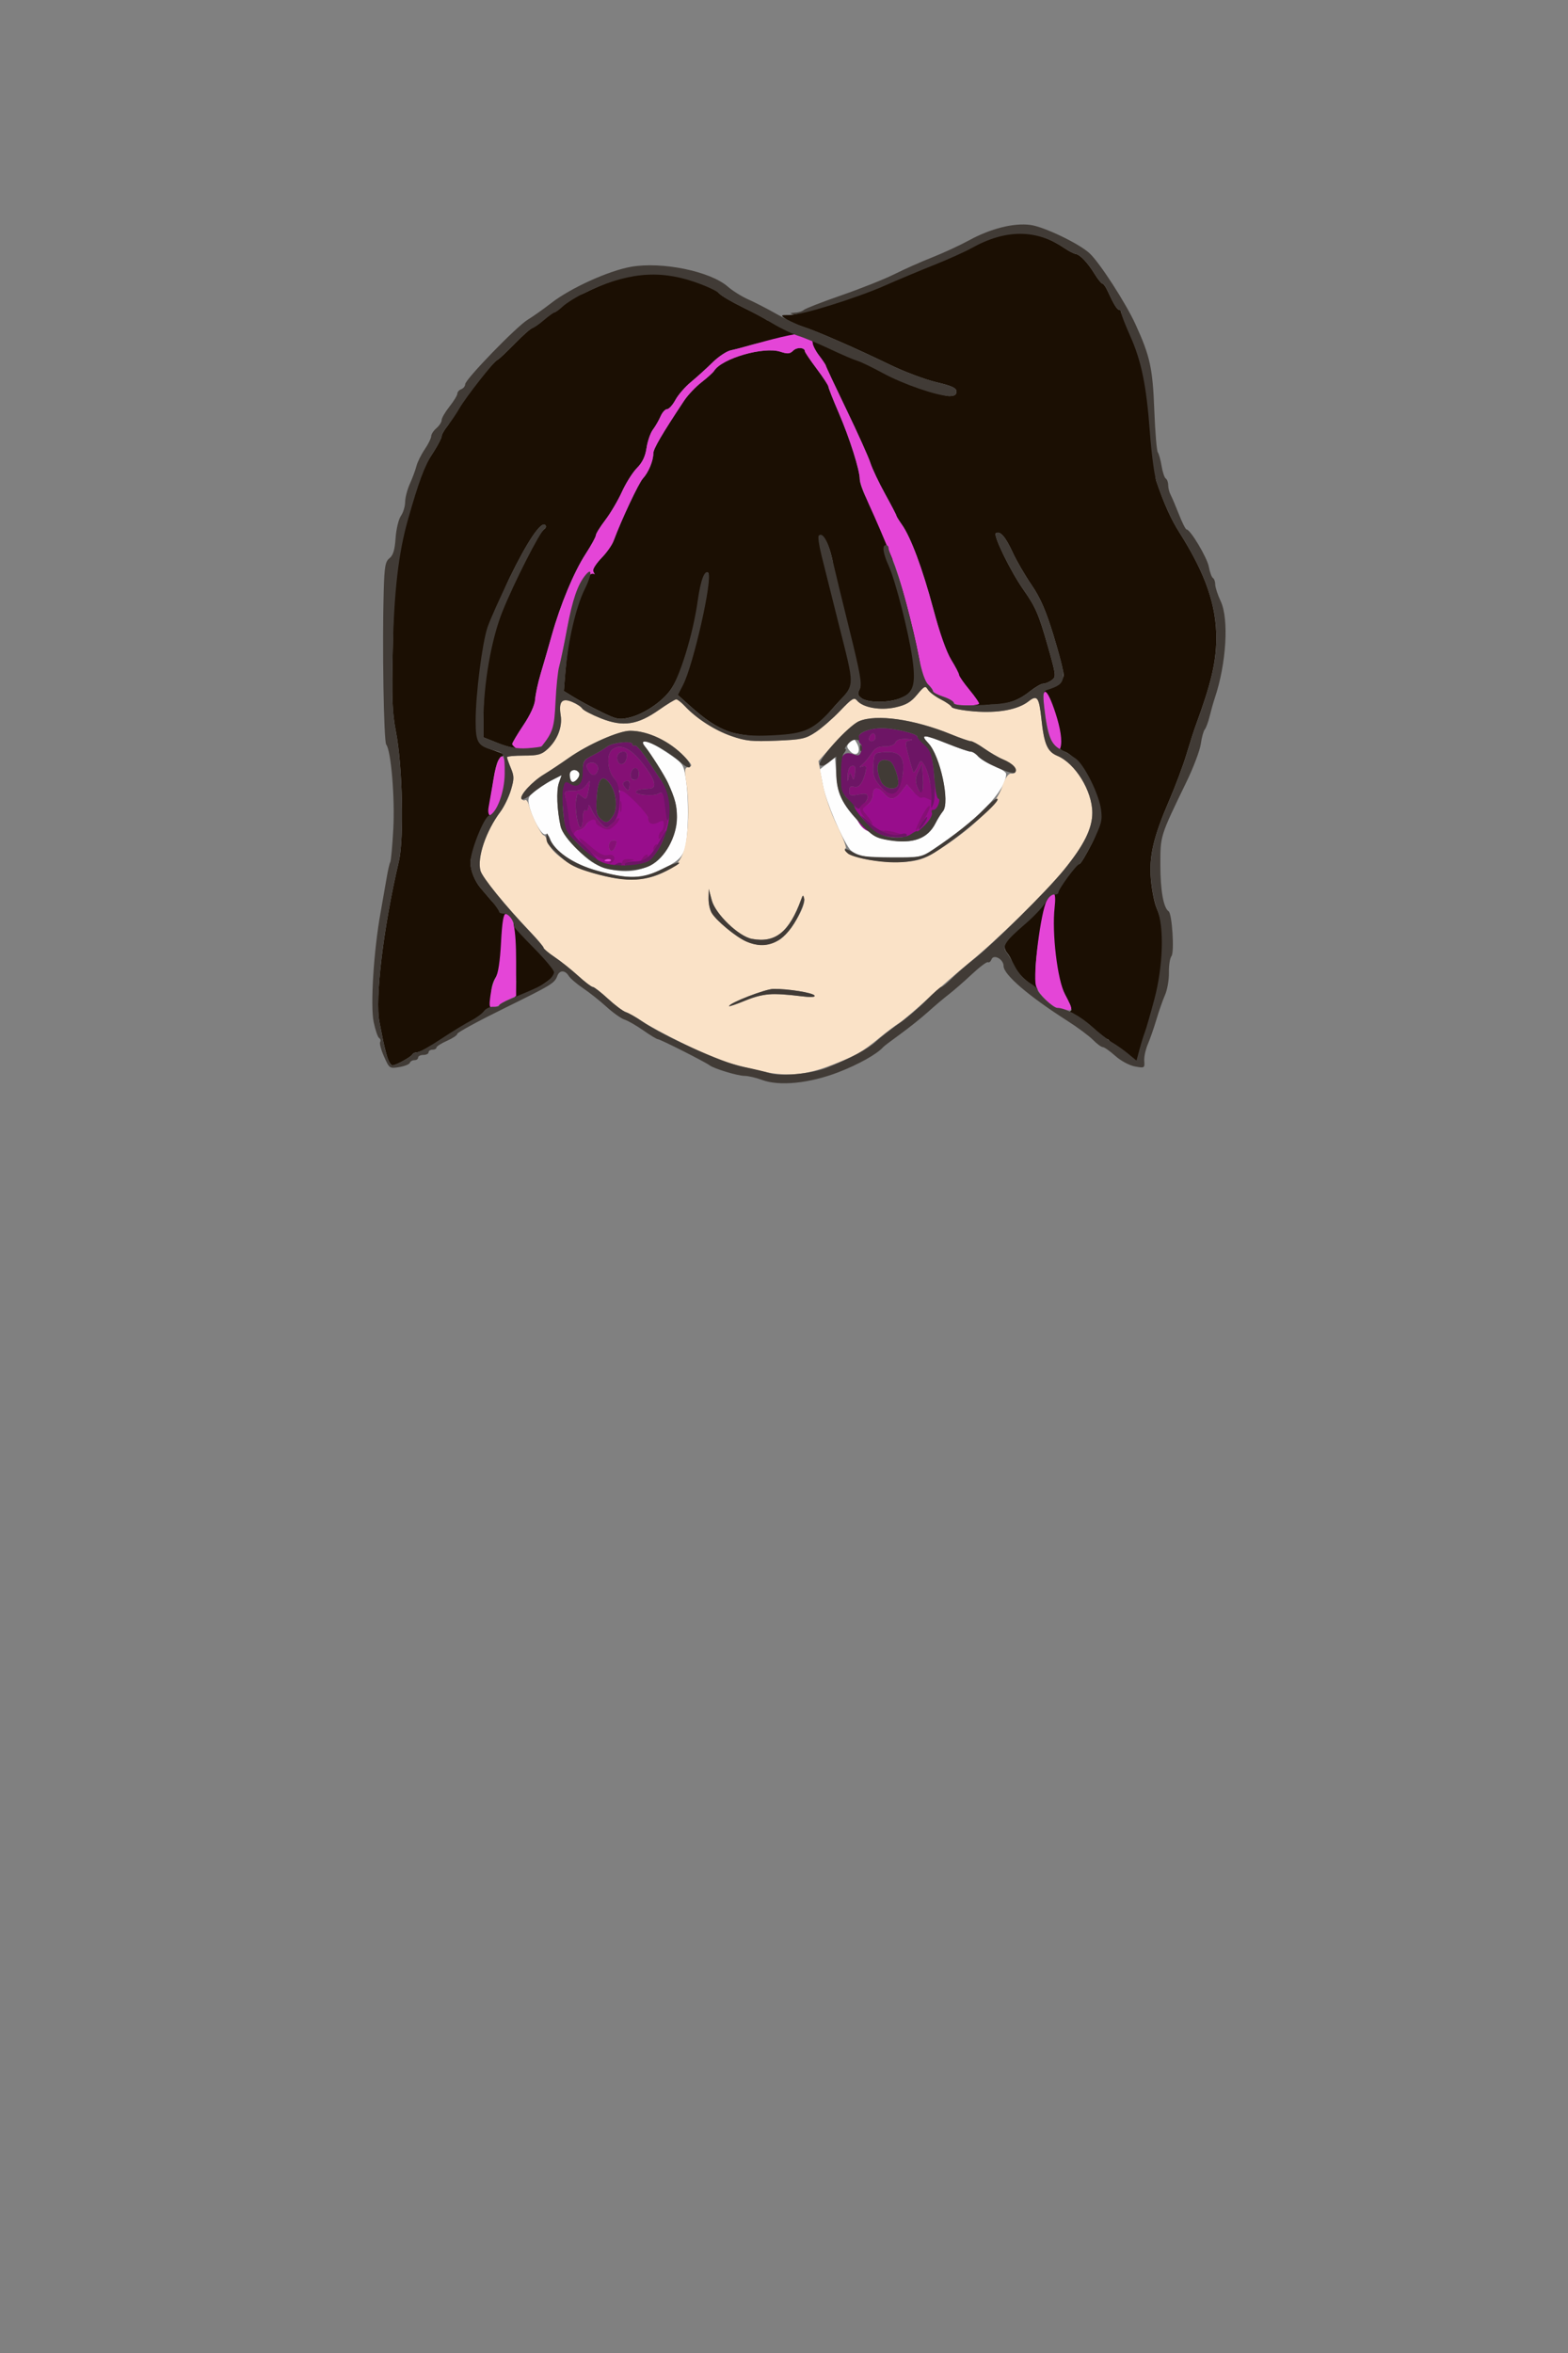 <?xml version="1.0" encoding="UTF-8" standalone="no"?>
<!-- Created with Inkscape (http://www.inkscape.org/) -->

<svg
   version="1.1"
   id="svg2"
   width="192"
   height="288"
   viewBox="0 0 192 288"
   sodipodi:docname="head19.svg"
   inkscape:version="1.2.2 (732a01da63, 2022-12-09)"
   xmlns:inkscape="http://www.inkscape.org/namespaces/inkscape"
   xmlns:sodipodi="http://sodipodi.sourceforge.net/DTD/sodipodi-0.dtd"
   xmlns="http://www.w3.org/2000/svg"
   xmlns:svg="http://www.w3.org/2000/svg">
  <rect x="0" y="0" width="192" height="288" fill="#808080" stroke="none"/>
  <defs
     id="defs6" />
  <sodipodi:namedview
     id="namedview4"
     pagecolor="#ffffff"
     bordercolor="#000000"
     borderopacity="0.25"
     inkscape:showpageshadow="2"
     inkscape:pageopacity="0.0"
     inkscape:pagecheckerboard="0"
     inkscape:deskcolor="#d1d1d1"
     showgrid="false"
     inkscape:zoom="2.8263889"
     inkscape:cx="52.540541"
     inkscape:cy="82.260442"
     inkscape:window-width="1920"
     inkscape:window-height="1001"
     inkscape:window-x="-9"
     inkscape:window-y="-9"
     inkscape:window-maximized="1"
     inkscape:current-layer="g8" />
  <g
     inkscape:groupmode="layer"
     inkscape:label="Image"
     id="g8">
    <g
       id="g170"
       transform="translate(0,-28)">
      <path
         id="path186"
         style="display:inline;fill:#fefefe;stroke-width:0.32"
         d="m 113.348,118.133 c -0.356,-0.012 -0.207,0.265 0.324,0.828 1.457,1.543 2.685,7.252 1.793,8.332 -0.249,0.301 -0.656,0.954 -0.906,1.453 -0.957,1.909 -2.662,2.553 -5.547,2.096 -1.806,-0.286 -2.112,-0.458 -3.643,-2.055 -2.217,-2.313 -2.764,-3.413 -2.963,-5.959 l -0.166,-2.133 -0.928,0.742 -0.928,0.742 0.395,2.029 c 0.378,1.943 2.303,6.476 3.297,7.764 0.261,0.338 1.101,0.72 1.877,0.854 0.773,0.133 2.631,0.216 4.127,0.184 2.432,-0.053 2.873,-0.162 4.16,-1.016 5.47,-3.628 8.959,-7.238 8.959,-9.27 0,-0.219 -0.63,-0.639 -1.4,-0.934 -0.77,-0.294 -1.656,-0.816 -1.969,-1.162 C 119.517,120.283 119.079,120 118.855,120 c -0.223,0 -1.486,-0.433 -2.805,-0.961 -1.485,-0.595 -2.347,-0.894 -2.703,-0.906 z m -8.791,0.381 c -0.118,-0.025 -0.253,0.085 -0.48,0.312 -0.413,0.413 -0.43,0.589 -0.09,0.998 0.8,0.964 1.562,0.316 0.957,-0.814 -0.166,-0.31 -0.268,-0.471 -0.387,-0.496 z m -25.76,0.186 c -0.2,0.044 -0.141,0.29 0.244,0.754 0.177,0.213 0.791,1.106 1.365,1.986 2.717,4.164 3.173,7.017 1.586,9.91 -1.574,2.868 -4.362,3.908 -7.797,2.91 -1.371,-0.399 -2.123,-0.898 -3.531,-2.344 -0.984,-1.01 -1.893,-2.269 -2.02,-2.797 -0.442,-1.844 -0.541,-4.335 -0.211,-5.283 l 0.332,-0.955 -1.021,0.518 c -0.563,0.285 -1.506,0.879 -2.096,1.32 -0.921,0.69 -1.045,0.938 -0.879,1.77 0.302,1.511 1.549,3.789 1.982,3.623 0.214,-0.082 0.485,0.167 0.602,0.551 0.436,1.44 2.863,3.11 5.672,3.902 3.831,1.081 5.599,1.029 8.17,-0.244 1.662,-0.823 2.198,-1.274 2.57,-2.16 0.538,-1.281 0.648,-6.187 0.199,-8.953 -0.276,-1.701 -0.347,-1.796 -2.33,-3.121 -1.163,-0.777 -2.068,-1.245 -2.555,-1.363 -0.122,-0.03 -0.217,-0.038 -0.283,-0.023 z m -8.412,3.549 c -0.063,-0.007 -0.125,-0.003 -0.186,0.01 -0.241,0.05 -0.439,0.249 -0.439,0.568 0,0.323 0.099,0.687 0.221,0.809 0.327,0.327 1.171,-0.635 0.918,-1.045 -0.131,-0.212 -0.324,-0.322 -0.514,-0.342 z" />
      <path
         style="display:inline;fill:#fae2c7;stroke-width:0.32"
         d="m 92.8,159.016 c -1.496,-0.352 -3.44,-0.876 -4.32,-1.164 -1.975,-0.645 -8.187,-3.709 -9.92,-4.892 -0.704,-0.48 -1.568,-0.966 -1.92,-1.079 -0.352,-0.113 -1.341,-0.853 -2.198,-1.644 C 73.585,149.447 72.751,148.8 72.589,148.8 c -0.163,0 -0.974,-0.617 -1.802,-1.371 C 69.958,146.675 68.668,145.647 67.92,145.145 c -0.748,-0.502 -1.36,-1.015 -1.36,-1.14 0,-0.125 -0.756,-1.025 -1.68,-1.999 -3.159,-3.332 -5.827,-6.609 -6.045,-7.425 -0.43,-1.609 0.661,-4.85 2.431,-7.217 0.459,-0.614 1.042,-1.815 1.296,-2.67 0.404,-1.36 0.403,-1.695 -0.01,-2.683 C 62.292,121.39 62.08,120.791 62.08,120.681 c 0,-0.111 0.924,-0.201 2.054,-0.201 1.747,0 2.184,-0.12 2.921,-0.8 1.201,-1.108 1.826,-2.715 1.602,-4.121 -0.269,-1.686 0.142,-2.17 1.4,-1.648 0.548,0.227 1.102,0.589 1.23,0.804 0.128,0.215 1.168,0.761 2.312,1.214 2.694,1.066 4.461,0.805 7.104,-1.049 1.003,-0.704 1.95,-1.28 2.104,-1.28 0.154,0 0.629,0.373 1.056,0.829 1.425,1.523 3.658,2.957 5.709,3.667 1.744,0.604 2.519,0.683 5.487,0.56 3.134,-0.129 3.584,-0.227 4.826,-1.049 0.753,-0.499 2.109,-1.682 3.012,-2.63 1.426,-1.496 1.696,-1.659 2.049,-1.233 0.722,0.871 2.854,1.245 4.715,0.829 1.292,-0.289 1.886,-0.638 2.642,-1.553 0.876,-1.06 1.01,-1.123 1.313,-0.618 0.185,0.309 0.892,0.845 1.571,1.191 0.678,0.346 1.283,0.771 1.343,0.945 0.06,0.174 1.278,0.413 2.706,0.531 2.958,0.245 5.408,-0.203 6.711,-1.229 1.054,-0.829 1.288,-0.511 1.57,2.138 0.331,3.108 0.725,4.021 1.96,4.537 2.186,0.914 4.255,4.271 4.273,6.934 0.013,1.943 -1.01,4.005 -3.499,7.056 -2.247,2.755 -8.198,8.579 -11.569,11.322 -1.341,1.091 -3.639,3.086 -5.106,4.434 -1.468,1.348 -3.035,2.678 -3.482,2.956 -0.448,0.278 -1.534,1.095 -2.414,1.815 -2.167,1.773 -2.789,2.129 -5.76,3.297 -3.38,1.329 -5.661,1.5 -9.12,0.686 z m 1.92,-9.355 c 0.792,0.016 2.289,0.136 3.326,0.267 1.226,0.155 1.817,0.127 1.689,-0.079 -0.212,-0.343 -3.196,-0.825 -5.022,-0.811 -0.991,0.008 -5.433,1.728 -5.433,2.104 0,0.079 0.9,-0.229 2,-0.684 1.217,-0.503 2.564,-0.815 3.44,-0.798 z m 0.634,-6.573 c 1.232,-0.661 3.352,-4.112 3.121,-5.081 -0.122,-0.512 -0.158,-0.505 -0.368,0.073 -1.458,4.006 -3.164,5.373 -6.035,4.834 -1.626,-0.305 -4.465,-3.035 -4.918,-4.731 l -0.37,-1.384 -0.02,1.12 c -0.026,1.448 0.432,2.216 2.197,3.69 2.553,2.131 4.386,2.555 6.394,1.478 z m -14.161,-8.286 c 1.462,-0.716 1.903,-1.128 2.393,-2.237 0.687,-1.553 0.908,-5.833 0.453,-8.775 -0.25,-1.616 -0.218,-1.821 0.298,-1.92 0.491,-0.095 0.412,-0.283 -0.52,-1.256 -1.827,-1.907 -4.455,-3.161 -6.643,-3.17 -1.39,-0.006 -5.16,1.657 -7.524,3.32 -1.029,0.723 -2.397,1.632 -3.04,2.02 -1.443,0.869 -3.015,2.578 -2.757,2.996 0.105,0.17 0.31,0.236 0.455,0.147 0.145,-0.09 0.361,0.232 0.48,0.715 0.284,1.154 1.503,3.598 1.794,3.598 0.126,0 0.326,0.324 0.445,0.72 0.439,1.459 2.854,3.128 5.678,3.925 3.734,1.054 6.216,1.029 8.487,-0.083 z M 114.4,132.368 c 4.566,-2.848 7.488,-5.686 8.325,-8.085 0.381,-1.092 0.741,-1.624 1.083,-1.6 0.988,0.07 0.5,-0.93 -0.768,-1.574 -0.704,-0.358 -1.853,-1.042 -2.554,-1.52 -0.701,-0.478 -1.432,-0.87 -1.625,-0.87 -0.193,0 -1.275,-0.379 -2.406,-0.841 -4.506,-1.844 -9.134,-2.503 -11.265,-1.604 -0.566,0.239 -1.916,1.435 -2.999,2.658 l -1.969,2.224 0.479,2.598 c 0.302,1.64 0.974,3.61 1.822,5.342 0.739,1.509 1.199,2.743 1.022,2.743 -0.177,0 -0.087,0.235 0.2,0.521 0.697,0.697 4.399,1.3 6.976,1.137 1.629,-0.103 2.427,-0.348 3.68,-1.13 z"
         id="path184"
         inkscape:label="skin" />
      <path
         style="display:inline;fill:#980d8c;stroke-width:0.32"
         d="m 73.963,133.974 c -0.517,-0.127 -1.396,-0.844 -2.553,-1.859 -1.181,-1.544 0.085,-1.554 -1.36,-1.145 -0.532,-0.329 0.264,-1.369 0.827,-1.369 0.263,0 0.657,-0.288 0.877,-0.64 0.22,-0.352 0.759,-0.921 0.893,-0.921 0.134,0 0.337,0.521 0.633,0.921 0.709,0.959 2.416,0.072 2.39,-2.559 -0.009,-0.949 0.271,-1.886 0.388,-1.913 1.061,-0.246 3.302,3.167 3.302,3.632 1.129,0.634 3.925,-1.74 2.952,0.048 0,0.273 -0.191,1.59 -0.347,1.896 -0.156,0.306 -0.327,1.34 -0.647,1.993 -0.32,0.653 -0.084,0.278 -0.945,1.043 -0.084,0.075 -0.387,0.281 -0.644,0.494 -0.258,0.214 -1.397,0.651 -2.036,0.665 -0.639,0.014 -1.346,-0.273 -1.61,-0.179 -0.264,0.093 -0.755,0.362 -0.821,-0.021 -0.891,-0.085 -0.564,-0.283 -1.299,-0.085 z m 1.362,-2.32 C 75.6,130.939 75.579,130.88 75.04,130.88 c -0.267,0 -0.48,0.284 -0.48,0.64 0,0.763 0.491,0.849 0.766,0.134 z m 32.935,-2.016 c -2.736,0.937 -3.184,-1.297 -3.764,-2.156 -0.836,-1.237 1.072,-0.52 1.727,-0.979 0.361,-0.253 0.656,-0.812 0.656,-1.242 0,-0.947 0.621,-1.012 1.366,-0.142 0.746,0.871 1.337,0.804 2.127,-0.24 l 0.666,-0.88 0.801,0.899 c 0.441,0.494 2.596,-1.284 2.745,-1.354 0.515,-0.243 0.593,2.144 0.814,2.281 0.305,0.189 -1.08,1.546 -1.802,2.853 -1.157,2.094 -2.477,1.984 -5.18,1.46 z"
         id="path180"
         inkscape:label="eye3"
         sodipodi:nodetypes="cccssssssccsssscsccssssscssssscsscscc" />
      <path
         style="display:inline;fill:#851075;stroke-width:0.32"
         d="m 76.165,133.68 c -0.004,-0.408 0.235,-0.55 0.875,-0.523 0.674,0.029 0.731,0.074 0.24,0.197 -0.352,0.088 -0.746,0.323 -0.875,0.523 -0.149,0.23 -0.237,0.158 -0.24,-0.197 z m -1.459,-0.217 c 0.174,-0.281 0.025,-0.365 -0.511,-0.289 -0.792,0.112 -2.597,-1.251 -3.236,-2.444 -0.186,-0.347 0.362,-0.014 1.217,0.738 1.181,1.039 1.731,1.324 2.289,1.184 0.788,-0.198 1.066,0.545 0.365,0.978 -0.238,0.147 -0.282,0.087 -0.124,-0.168 z m 4.02,-0.51 c 0.223,-0.268 0.471,-0.422 0.551,-0.341 0.222,0.222 -0.229,0.829 -0.616,0.829 -0.212,0 -0.188,-0.184 0.064,-0.488 z M 74.56,131.52 c 0,-0.356 0.213,-0.64 0.48,-0.64 0.539,0 0.56,0.059 0.286,0.774 C 75.051,132.369 74.56,132.283 74.56,131.52 Z m 5.44,0.339 c 0,-0.166 0.142,-0.389 0.316,-0.497 0.181,-0.112 0.235,0.016 0.126,0.301 C 80.229,132.218 80,132.319 80,131.859 Z m 0.653,-1.36 c -0.007,-0.298 0.131,-0.63 0.307,-0.739 0.176,-0.109 0.32,-0.482 0.32,-0.83 0,-0.535 -0.099,-0.579 -0.647,-0.286 -0.741,0.397 -1.273,0.178 -1.273,-0.524 0,-0.503 -2.749,-3.319 -3.24,-3.319 -0.154,0 -0.53,-0.064 -0.53,-0.295 0,-0.231 -0.019,-0.834 -0.348,-1.187 -0.848,-0.91 -1.027,-2.877 -0.32,-3.516 0.921,-0.834 2.233,-0.296 3.653,1.497 1.621,2.046 1.966,3.162 0.997,3.23 -1.31,0.092 -1.448,0.12 -1.662,0.335 -0.385,0.385 2.002,0.646 2.665,0.292 0.605,-0.324 0.967,-0.188 1.175,1.886 0.171,1.702 -0.204,2.374 -0.588,3.083 -0.328,0.605 -0.5,0.732 -0.509,0.375 z m -3.643,-6.876 c -0.092,-0.092 -0.328,-0.068 -0.524,0.053 -0.256,0.158 -0.24,0.362 0.059,0.722 0.374,0.452 0.426,0.446 0.524,-0.053 0.06,-0.305 0.033,-0.63 -0.059,-0.722 z M 78.24,122.72 c 0,-0.323 -0.162,-0.641 -0.361,-0.707 -0.421,-0.14 -0.849,0.783 -0.571,1.233 0.298,0.482 0.932,0.125 0.932,-0.526 z m -1.498,-2.025 C 76.809,120.243 76.675,120 76.361,120 c -0.622,0 -0.95,0.536 -0.709,1.162 0.261,0.679 0.966,0.377 1.09,-0.467 z M 69.982,129.92 c -0.095,-0.264 -0.532,-1.097 -0.629,-1.889 -0.096,-0.792 0.013,-1.867 -0.101,-2.351 -0.196,-0.832 -0.146,-0.88 0.911,-0.88 0.796,0 1.264,-0.207 1.625,-0.72 0.495,-0.704 0.502,-0.695 0.313,0.4 -0.242,1.404 -0.296,1.462 -0.894,0.966 -0.268,-0.223 -0.499,-0.351 -0.512,-0.286 -0.013,0.066 -0.083,0.407 -0.156,0.759 -0.188,0.92 0.201,3.36 0.536,3.36 0.156,0 0.284,-0.512 0.284,-1.139 0,-0.678 0.13,-1.059 0.32,-0.941 0.176,0.109 0.332,-0.063 0.346,-0.381 0.019,-0.425 0.126,-0.353 0.404,0.272 0.429,0.966 1.461,2.189 1.847,2.189 0.142,0 0.552,-0.315 0.91,-0.7 0.359,-0.385 0.652,-0.551 0.652,-0.37 0,0.182 -0.289,0.592 -0.641,0.911 -0.53,0.48 -0.78,0.517 -1.44,0.216 -0.439,-0.2 -0.799,-0.511 -0.799,-0.691 0,-0.562 -0.787,-0.357 -1.206,0.313 -0.22,0.352 -0.602,0.64 -0.85,0.64 -0.248,0 -0.518,0.18 -0.6,0.4 -0.108,0.29 -0.197,0.267 -0.321,-0.08 z m 38.338,0 -0.64,-0.275 0.64,0.009 c 0.352,0.005 1,0.125 1.44,0.266 l 0.8,0.256 -0.8,0.009 c -0.44,0.005 -1.088,-0.114 -1.44,-0.266 z m 4.539,-1.974 c 0.476,-0.91 0.924,-1.479 0.995,-1.264 0.123,0.369 -1.363,2.918 -1.702,2.918 -0.087,0 0.231,-0.744 0.706,-1.654 z m -6.883,0.274 c -0.809,-0.861 -0.9,-1.673 -0.216,-1.935 0.264,-0.101 0.48,-0.421 0.48,-0.71 0,-0.427 -0.209,-0.486 -1.12,-0.316 -0.993,0.186 -1.12,0.133 -1.12,-0.466 0,-0.509 0.144,-0.63 0.584,-0.491 0.602,0.191 1.122,-0.519 1.433,-1.958 0.115,-0.532 0.027,-0.658 -0.373,-0.534 -0.474,0.147 -0.476,0.122 -0.02,-0.264 0.277,-0.234 0.762,-0.822 1.077,-1.306 0.44,-0.677 0.826,-0.88 1.666,-0.88 0.677,0 1.163,-0.183 1.277,-0.48 0.122,-0.318 0.578,-0.465 1.35,-0.436 0.675,0.025 0.877,0.1 0.481,0.178 -0.672,0.132 -0.676,0.169 -0.211,1.956 0.261,1.002 0.528,1.877 0.593,1.944 0.065,0.067 0.291,-0.257 0.501,-0.719 0.351,-0.771 0.415,-0.794 0.771,-0.281 0.398,0.573 0.735,1.834 0.956,3.579 0.11,0.871 0.056,0.95 -0.458,0.674 -0.321,-0.172 -0.667,-0.229 -0.769,-0.126 -0.102,0.102 -0.553,-0.227 -1.003,-0.731 L 111.039,124 l -0.666,0.88 c -0.79,1.044 -1.381,1.111 -2.127,0.24 -0.745,-0.87 -1.366,-0.805 -1.366,0.142 0,0.441 -0.305,0.995 -0.698,1.271 -0.634,0.444 -0.653,0.541 -0.209,1.058 1.138,1.324 1.14,1.839 0.003,0.629 z m 3.842,-3.687 c 0.178,-0.22 0.608,-0.938 0.727,-1.824 0.274,-2.042 -0.38,-2.805 -2.273,-2.649 -1.221,0.1 -1.232,0.114 -1.324,1.582 -0.076,1.212 0.06,1.662 0.748,2.48 0.881,1.047 1.575,1.088 2.121,0.412 z m 3.189,-1.345 -0.114,-1.674 -0.459,0.948 c -0.346,0.714 -0.377,1.164 -0.127,1.823 0.498,1.31 0.828,0.792 0.7,-1.097 z M 75.914,126.72 c 0,-0.616 0.066,-0.868 0.146,-0.56 0.08,0.308 0.08,0.812 0,1.12 -0.08,0.308 -0.146,0.056 -0.146,-0.56 z m 27.876,-3.811 c 0.033,-0.719 0.22,-1.116 0.549,-1.163 0.387,-0.055 0.466,0.155 0.352,0.931 -0.125,0.851 -0.182,0.905 -0.379,0.363 -0.215,-0.592 -0.245,-0.58 -0.402,0.161 -0.124,0.583 -0.156,0.505 -0.12,-0.291 z m -31.793,-0.673 c -0.274,-0.512 -0.239,-0.686 0.17,-0.842 0.658,-0.253 1.255,0.333 1.005,0.986 -0.264,0.689 -0.762,0.628 -1.175,-0.143 z M 106.444,118.24 c 0.101,-0.264 0.313,-0.48 0.47,-0.48 0.157,0 0.286,0.216 0.286,0.48 0,0.264 -0.211,0.48 -0.47,0.48 -0.286,0 -0.398,-0.188 -0.286,-0.48 z"
         id="path178"
         inkscape:label="eye2"
         sodipodi:nodetypes="ccssccssssscssssssssssscscssssssssssssssccssscsssssssssssssssssssssssssssssssscccsccccsssscssssssssssssssssssssccsssssccsssccsscssssssssssssssssssssss" />
      <path
         style="display:inline;fill:#6d1565;stroke-width:0.32"
         d="m 75.2,133.954 c 0,-0.069 0.216,-0.209 0.48,-0.31 0.264,-0.101 0.48,-0.045 0.48,0.126 0,0.17 -0.216,0.31 -0.48,0.31 -0.264,0 -0.48,-0.057 -0.48,-0.126 z m 1.28,-0.159 c 0,-0.199 0.539,-0.356 1.222,-0.356 1.351,0 2.099,-0.646 3.228,-2.784 0.858,-1.625 0.846,-1.104 -0.016,0.731 -0.377,0.803 -0.989,1.654 -1.36,1.893 C 78.605,133.889 76.48,134.247 76.48,133.796 Z m -5.379,-2.19 -1.915,-1.886 -0.233,-2.484 c -0.128,-1.366 -0.357,-3.388 0.235,-3.756 0.182,-0.113 0.43,0.401 0.958,0.343 0.896,-0.098 1.06,0.079 1.15,-1.301 0.087,-1.346 0.202,-1.532 1.28,-2.077 0.651,-0.33 1.434,-0.8 1.739,-1.046 0.651,-0.525 3.126,-0.775 3.126,-0.315 0,0.173 0.123,0.239 0.274,0.146 0.15,-0.093 0.82,0.655 1.488,1.661 0.668,1.007 1.481,2.22 1.806,2.697 0.326,0.477 0.905,1.051 0.905,1.314 0,0.263 0.129,0.862 0.326,1.293 0.247,0.541 -0.023,1.066 -0.243,1.695 -0.294,0.842 -0.337,0.759 -0.557,-1.078 -0.222,-1.855 -0.282,-1.967 -0.872,-1.651 -0.656,0.351 -3.038,0.085 -2.656,-0.296 0.215,-0.215 0.353,-0.243 1.662,-0.335 0.968,-0.068 0.624,-1.184 -0.997,-3.23 -1.42,-1.793 -2.732,-2.33 -3.653,-1.497 -0.707,0.64 -0.528,2.606 0.32,3.516 0.881,0.945 0.846,4.295 -0.054,5.261 -0.359,0.385 -0.769,0.7 -0.91,0.7 -0.386,0 -1.418,-1.223 -1.847,-2.189 -0.278,-0.625 -0.385,-0.697 -0.404,-0.272 -0.014,0.318 -0.17,0.49 -0.346,0.381 -0.19,-0.118 -0.32,0.263 -0.32,0.941 0,0.626 -0.128,1.139 -0.284,1.139 -0.335,0 -0.725,-2.44 -0.536,-3.36 0.072,-0.352 0.142,-0.694 0.156,-0.759 0.013,-0.066 0.244,0.063 0.512,0.286 0.597,0.496 0.651,0.438 0.894,-0.966 0.189,-1.095 0.182,-1.104 -0.313,-0.4 -0.361,0.513 -0.828,0.72 -1.625,0.72 -1.058,0 -1.107,0.047 -0.905,0.88 0.117,0.484 0.296,1.632 0.396,2.55 0.165,1.511 0.349,1.828 1.922,3.315 0.957,0.905 1.672,1.713 1.589,1.795 -0.083,0.083 -1.012,-0.698 -2.065,-1.735 z m 3.962,-3.755 c 0.631,-0.963 0.377,-3.007 -0.508,-4.09 -0.844,-1.033 -1.34,-0.388 -1.495,1.945 -0.097,1.447 -0.004,2.024 0.39,2.417 0.703,0.703 1.007,0.652 1.613,-0.273 z m -1.89,-5.472 c 0.25,-0.653 -0.347,-1.238 -1.005,-0.986 -0.409,0.157 -0.444,0.331 -0.17,0.842 0.413,0.772 0.911,0.832 1.175,0.143 z M 108.32,130.324 c -0.895,-0.226 -1.618,-0.775 -2.458,-1.866 -0.639,-0.83 -0.571,-0.804 0.592,0.229 1.376,1.222 2.845,1.743 3.939,1.396 0.374,-0.119 0.647,-0.061 0.647,0.136 0,0.344 -1.536,0.404 -2.72,0.106 z m 4.484,-1.485 c 0.302,-0.462 0.611,-0.839 0.684,-0.839 0.231,0 -0.514,1.233 -0.883,1.462 -0.193,0.119 -0.104,-0.161 0.199,-0.622 z M 104.08,126.142 c -0.572,-0.638 -1.303,-1.494 -1.319,-1.94 -0.127,-3.603 0.41,-4.38 1.726,-3.879 0.626,0.238 0.795,0.172 0.969,-0.377 0.116,-0.366 0.088,-0.756 -0.063,-0.866 -0.151,-0.11 -0.293,-0.444 -0.316,-0.742 -0.048,-0.631 1.372,-1.218 2.945,-1.218 1.434,0 4.297,0.686 4.297,1.03 0,0.154 0.463,0.441 0.913,0.829 0.451,0.388 0.803,1.293 0.898,1.821 0.378,2.101 0.455,4.842 0.157,5.6 -0.279,0.709 -0.306,0.654 -0.242,-0.48 0.083,-1.451 -0.363,-3.568 -0.927,-4.399 -0.347,-0.511 -0.411,-0.487 -0.762,0.281 -0.211,0.462 -0.436,0.785 -0.501,0.719 -0.065,-0.067 -0.332,-0.941 -0.593,-1.944 -0.465,-1.788 -0.461,-1.825 0.211,-1.956 0.397,-0.078 0.194,-0.152 -0.481,-0.178 -0.772,-0.029 -1.228,0.119 -1.35,0.436 -0.114,0.297 -0.601,0.48 -1.277,0.48 -0.84,0 -1.226,0.203 -1.666,0.88 -0.315,0.484 -0.8,1.072 -1.077,1.306 -0.456,0.386 -0.455,0.411 0.02,0.264 0.4,-0.124 0.488,0.002 0.373,0.534 -0.311,1.439 -0.831,2.149 -1.433,1.958 -0.439,-0.139 -0.584,-0.018 -0.584,0.491 0,0.599 0.127,0.652 1.12,0.466 0.892,-0.167 1.12,-0.108 1.12,0.29 0,0.275 -0.195,0.615 -0.433,0.756 -0.238,0.141 -0.49,0.423 -0.56,0.627 -0.07,0.205 -0.594,-0.149 -1.167,-0.789 z m 0.232,-3.103 c 0.197,0.543 0.254,0.488 0.379,-0.363 0.114,-0.776 0.035,-0.986 -0.352,-0.931 -0.329,0.047 -0.516,0.444 -0.549,1.163 -0.036,0.796 -0.004,0.875 0.12,0.291 0.157,-0.74 0.187,-0.752 0.402,-0.161 z M 107.2,118.24 c 0,-0.264 -0.129,-0.48 -0.286,-0.48 -0.157,0 -0.369,0.216 -0.47,0.48 -0.112,0.292 -6.4e-4,0.48 0.286,0.48 0.258,0 0.47,-0.216 0.47,-0.48 z m 0.496,5.881 c -0.688,-0.818 -0.824,-1.268 -0.748,-2.48 0.092,-1.468 0.103,-1.481 1.324,-1.582 1.893,-0.156 2.548,0.607 2.273,2.649 -0.358,2.664 -1.372,3.167 -2.849,1.412 z m 2.22,0.047 c 0.313,-0.506 -0.438,-2.805 -0.985,-3.014 -1.414,-0.542 -1.898,0.628 -1.039,2.512 0.377,0.828 1.631,1.139 2.024,0.502 z m 2.391,0.116 c -0.251,-0.659 -0.219,-1.109 0.127,-1.823 l 0.459,-0.948 0.114,1.674 c 0.128,1.889 -0.202,2.407 -0.7,1.097 z m -35.762,0.114 c -0.298,-0.36 -0.315,-0.564 -0.059,-0.722 0.474,-0.293 0.716,-0.015 0.583,0.668 -0.098,0.5 -0.149,0.505 -0.524,0.053 z m 0.764,-1.153 c -0.278,-0.45 0.15,-1.373 0.571,-1.233 0.474,0.158 0.466,1.258 -0.01,1.417 -0.204,0.068 -0.456,-0.015 -0.561,-0.184 z m -1.656,-2.084 C 75.412,120.536 75.739,120 76.361,120 c 0.314,0 0.448,0.243 0.381,0.695 -0.124,0.844 -0.83,1.146 -1.09,0.467 z"
         id="path176"
         inkscape:label="eye1"
         sodipodi:nodetypes="sssssssssssccssssssssssssssssssssssssssssscsssssssscssscsssssssssssssssccssscssssscssssscssssscssssssccsssscssssssscssssssssscsscssccsscsssssss" />
      <path
         style="display:inline;fill:#1b0f03;stroke-width:0.32"
         d="m 47.412,157.36 c -0.175,-0.572 -0.429,-1.616 -0.565,-2.32 -0.136,-0.704 -0.306,-1.568 -0.378,-1.92 -0.581,-2.829 0.487,-11.689 2.373,-19.697 0.648,-2.752 0.45,-11.688 -0.352,-15.823 -0.464,-2.392 -0.532,-4.073 -0.402,-9.92 0.162,-7.287 0.138,-12.093 1.281,-16.125 1.346,-4.752 2.62,-6.529 3.647,-8.122 0.585,-0.908 1.064,-1.825 1.064,-2.038 0,-0.212 0.332,-0.793 0.739,-1.291 0.406,-0.498 0.678,-1.638 1.062,-2.306 0.798,-1.386 4.612,-5.576 5.05,-5.762 0.16,-0.068 1.117,-0.968 2.127,-2 1.01,-1.032 1.965,-1.876 2.122,-1.876 0.157,0 0.409,-0.864 1.018,-1.385 1.016,-1.086 2.47,-0.559 2.102,-1.774 0.438,-0.406 2.187,-0.612 3.122,-1.07 5.2,-2.544 8.89,-3.522 13.346,-1.995 1.439,0.493 3.054,1.686 3.283,1.962 0.229,0.276 1.556,1.059 2.948,1.739 1.392,0.68 2.705,1.381 2.917,1.557 0.212,0.176 1.592,-0.237 2.389,0.548 l 1.629,1.604 -2.204,0.205 c -1.212,0.113 -2.907,0.414 -3.766,0.67 -0.859,0.256 -1.977,0.552 -2.484,0.658 -0.507,0.106 -1.515,0.779 -2.24,1.494 -0.725,0.715 -1.906,1.785 -2.625,2.378 -0.719,0.593 -1.58,1.584 -1.913,2.203 C 82.367,77.574 81.908,78.08 81.68,78.08 c -0.228,0 -0.585,0.396 -0.794,0.88 -0.209,0.484 -0.631,1.214 -0.937,1.623 -0.306,0.408 -0.656,1.416 -0.778,2.24 -0.154,1.04 -0.513,1.791 -1.174,2.457 -0.524,0.528 -1.351,1.838 -1.839,2.911 -0.488,1.073 -1.407,2.632 -2.042,3.465 C 73.48,92.488 72.96,93.328 72.96,93.522 c 0,0.194 -0.567,1.227 -1.26,2.295 -1.43,2.204 -3.082,6.175 -4.138,9.942 -0.395,1.408 -0.998,3.496 -1.341,4.64 -0.343,1.144 -0.655,2.584 -0.695,3.2 -0.045,0.7 -0.585,1.887 -1.439,3.162 -0.752,1.123 -1.367,2.167 -1.367,2.32 0,0.153 0.396,0.297 0.88,0.321 0.824,0.041 0.831,0.053 0.111,0.189 -0.423,0.08 -1.611,-0.189 -2.64,-0.598 L 59.2,118.251 v -2.072 c 0,-4.421 0.267,-10.156 1.628,-13.549 1.407,-3.51 5.287,-9.54 5.843,-9.892 0.193,-0.122 0.233,-0.338 0.089,-0.48 -0.502,-0.493 -2.193,2.014 -4.358,6.463 -1.199,2.464 -1.98,5.256 -2.271,6.127 -0.714,2.139 -1.943,8.752 -1.826,11.655 0.103,2.551 0.183,2.659 2.622,3.513 0.833,0.292 0.872,0.365 0.386,0.721 -0.503,0.368 -0.632,0.913 -1.376,5.824 -0.107,0.704 0.147,1.602 0.029,1.69 -0.464,0.346 -2.367,4.295 -2.365,5.273 0.002,0.997 0.519,2.31 1.255,3.181 0.193,0.228 0.782,0.919 1.31,1.535 0.528,0.616 2.177,1.463 2.288,1.883 0.342,1.291 -1.278,6.783 -1.809,7.594 -0.267,0.407 -0.486,1.142 -0.487,1.632 -0.002,1.307 0.484,2.356 -0.923,3.074 -0.678,0.346 -2.336,1.36 -3.685,2.253 -1.349,0.893 -4.223,2.124 -4.476,2.124 -0.253,0 -0.509,0.108 -0.567,0.24 -0.138,0.312 -2.028,1.36 -2.451,1.36 -0.179,0 -0.469,-0.468 -0.644,-1.04 z m 89.813,-0.446 c -0.849,-0.702 -1.421,-1.714 -1.576,-1.714 -0.155,0 -1.077,-0.72 -2.049,-1.6 -0.972,-0.88 -2.973,-1.475 -3.147,-1.475 -0.174,0 0.747,-0.306 0.747,-0.528 0,-0.221 -0.36,-1.078 -0.799,-1.904 -1.027,-1.93 -2.653,-9.63 -2.098,-12.218 0.329,-1.535 3.268,-3.716 3.867,-3.716 0.149,0 0.851,-1.161 1.561,-2.579 1.139,-2.275 0.705,-2.631 0.531,-3.955 -0.385,-2.925 -2.01,-6.504 -3.957,-7.257 -0.635,-0.246 -0.707,-0.435 -0.528,-1.388 0.204,-1.087 -1.307,-4.935 -2.039,-5.861 -0.229,-0.29 -0.339,-0.653 0.095,-0.66 0.937,-0.016 2.407,-0.531 2.407,-1.432 0,-0.452 -0.561,-2.647 -1.246,-4.878 -0.935,-3.044 -1.61,-4.589 -2.705,-6.191 -0.802,-1.174 -1.829,-2.945 -2.283,-3.935 -0.882,-1.926 -1.541,-2.681 -2.061,-2.36 -0.369,0.228 1.798,4.673 3.362,6.896 1.51,2.146 1.883,3.01 3.021,7.013 0.995,3.5 1.014,3.67 0.454,4.08 -0.321,0.235 -0.788,0.427 -1.037,0.427 -0.249,0 -1.009,0.441 -1.69,0.98 -1.413,1.119 -2.771,1.583 -4.613,1.574 -1.093,-0.005 -1.87,0.626 -2.738,-0.419 -0.56,-0.675 -1.538,-2.702 -2.097,-3.74 -0.559,-1.038 -0.633,-2.22 -0.776,-2.397 -0.143,-0.177 -0.838,-2.481 -1.545,-5.12 -1.34,-5.008 -2.763,-8.819 -3.873,-10.379 -0.359,-0.504 -0.653,-0.985 -0.653,-1.069 0,-0.083 -0.626,-1.285 -1.391,-2.671 C 107.604,87.054 106.795,85.344 106.571,84.64 c -0.224,-0.704 -1.542,-3.633 -2.929,-6.508 -1.387,-2.876 -2.522,-5.297 -2.522,-5.381 0,-0.084 -0.374,-0.643 -0.83,-1.241 -1.058,-1.387 -1.412,-3.027 -0.15,-2.358 0.528,0.28 2.603,1.568 3.923,2.098 1.32,0.53 3.232,1.086 4.326,1.694 2.161,1.2 6.442,3.525 7.851,3.533 0.627,0.003 0.879,-0.156 0.878,-0.555 -0.001,-0.434 -0.558,-0.691 -2.48,-1.145 C 113.275,74.453 110.72,73.491 108.96,72.638 104.78,70.612 100.027,68.535 98.313,67.985 97.561,67.744 96.629,67.324 96.242,67.053 95.551,66.57 95.56,66.56 96.683,66.56 c 1.535,0 7.632,-2.518 11.199,-4.094 1.584,-0.7 4.488,-1.838 6.223,-2.529 1.736,-0.691 3.824,-1.63 4.64,-2.086 4.153,-2.32 8.159,-1.808 11.623,0.537 0.51,0.346 1.107,0.655 1.327,0.687 0.551,0.081 1.471,1.045 2.343,2.457 0.404,0.654 0.835,1.188 0.958,1.188 0.123,0 0.405,0.396 0.627,0.88 0.743,1.622 1.168,2.32 1.413,2.32 0.134,0 0.244,0.162 0.244,0.36 0,0.198 1.241,1.458 1.841,2.8 1.396,3.125 1.756,6.103 2.18,11.868 0.187,2.545 0.038,5.209 0.281,5.92 0.956,2.803 1.789,4.656 2.829,6.298 3.213,5.066 4.563,8.971 4.522,13.075 -0.028,2.867 -0.655,5.494 -2.52,10.56 -0.227,0.616 -0.735,2.2 -1.128,3.52 -0.394,1.32 -1.337,3.84 -2.095,5.6 -1.962,4.552 -2.501,6.851 -2.268,9.681 0.105,1.276 0.417,2.86 0.693,3.52 1.165,2.781 1.679,7.104 0.065,12.559 -0.443,1.496 -1.072,3.534 -1.245,4.222 -0.561,2.747 -1.947,2.032 -3.209,1.011 z m -74.036,-9.232 c -0.122,-1.143 -1.435,-2.889 -1.311,-3.881 l 1.038,-2.803 3.213,3.221 c 1.235,1.238 2.274,2.288 2.274,2.523 0,0.235 -0.815,0.9 -1.123,1.17 -0.649,0.571 -3.736,2.41 -4.187,2.41 -0.169,0 0.218,-1.498 0.096,-2.641 z m 61.916,-0.178 c -0.502,-0.537 -1.008,-1.293 -1.126,-1.68 -0.118,-0.387 -0.417,-0.935 -0.664,-1.217 -0.247,-0.283 -0.366,-0.732 -0.263,-1 0.256,-0.668 4.986,-6.143 5.222,-5.907 0.105,0.105 -0.684,3.104 -0.912,4.295 -0.228,1.191 -0.478,3.137 -0.554,4.325 -0.077,1.188 0.652,2.848 0.473,2.848 -0.179,0 -1.674,-1.127 -2.176,-1.664 z M 61.334,124.64 c 0.242,-1.582 0.427,-1.851 0.421,-0.613 -0.003,0.513 -0.143,1.149 -0.311,1.413 -0.208,0.327 -0.243,0.072 -0.11,-0.8 z m 5.377,-6.161 c 0.953,-1.844 1.124,-2.1 1.119,-1.679 -0.003,0.264 -0.302,0.84 -0.666,1.28 -0.363,0.44 -0.567,0.62 -0.453,0.399 z M 89.28,117.555 c -1.558,-0.56 -2.944,-1.484 -4.977,-3.321 l -1.297,-1.171 0.237,-1.368 c 0.478,-2.755 4.07,-12.959 3.481,-13.57 -0.434,-0.449 -0.375,0.934 -0.723,3.431 -0.578,4.148 -2.774,9.382 -3.973,10.994 -1.052,1.415 -3.274,2.884 -4.951,3.273 -1.271,0.295 -1.584,0.232 -3.477,-0.699 -1.144,-0.563 -2.638,-1.365 -3.32,-1.784 l -1.24,-0.76 0.17,-2.146 c 0.297,-3.748 0.984,-7.958 2.098,-10.327 C 71.904,98.846 72.64,97.827 72.64,97.652 c 0,-0.175 0.483,-0.815 1.074,-1.424 0.591,-0.608 1.229,-1.521 1.418,-2.027 C 76.109,91.583 78.207,87.122 78.726,86.56 79.41,85.82 80,84.397 80,83.489 c 0,-0.556 1.048,-2.346 3.782,-6.466 0.444,-0.669 1.395,-1.673 2.113,-2.231 0.718,-0.558 1.416,-1.191 1.551,-1.406 0.961,-1.527 6.088,-3.002 8.113,-2.333 0.88,0.29 1.167,0.266 1.568,-0.135 0.456,-0.456 1.432,-0.399 1.432,0.083 0,0.117 0.646,1.073 1.437,2.126 0.79,1.053 1.438,2.041 1.44,2.196 0.002,0.155 0.571,1.595 1.264,3.2 1.347,3.118 2.58,7.021 2.58,8.165 0,0.384 0.306,1.299 0.681,2.033 1.312,2.571 3.692,5.7 3.536,6.295 -0.086,0.33 -0.404,1.35 -0.032,2.189 0.891,2.014 2.684,8.223 3.131,11.435 0.438,3.144 -0.744,4.147 -2.344,4.815 -1.398,0.584 -3.987,0.584 -4.758,6.5e-4 -0.481,-0.365 -0.52,-0.565 -0.22,-1.127 0.299,-0.558 -0.867,-1.745 -2.176,-7.021 -0.882,-3.555 -0.903,-7.626 -1.194,-8.895 -0.497,-2.169 -1.105,-2.841 -1.028,-2.164 0.133,1.18 -0.158,0.431 0.137,1.615 0.295,1.184 1.142,4.88 1.959,8.136 2.132,8.499 1.787,7.572 -0.711,10.363 -1.169,1.306 -2.476,3.068 -3.121,3.373 -1.694,0.804 -7.898,0.525 -9.862,-0.181 z"
         id="path172"
         inkscape:label="hair1"
         sodipodi:nodetypes="ssssssssssssssccsssssscssssssssssssssssssssccscsssssssssssssssscssssssscssssssssssssssssssssssscssssssssssssssscssssssssssssssssssscsssssscccscssssccssssscsssssssscsscscssssssscsssssssssssssscssssssscsssscsssccs" />
      <path
         style="display:inline;fill:#e445d7;stroke-width:0.32"
         d="m 129.659,151.451 c -0.903,-0.172 -2.567,-1.855 -2.816,-2.846 -0.363,-1.447 0.603,-9.006 1.324,-10.357 0.814,-1.524 1.202,-1.192 0.971,0.833 -0.352,3.093 0.34,8.879 1.271,10.628 1.109,2.084 1.104,2.096 -0.75,1.742 z m -69.604,-1.598 c 0.113,-0.843 0.409,-1.846 0.657,-2.229 0.281,-0.434 0.521,-2.029 0.637,-4.24 0.135,-2.564 0.3,-3.544 0.596,-3.544 0.892,0 1.256,1.718 1.253,5.917 l -0.002,4.157 -0.958,0.453 c -0.527,0.249 -1.03,0.538 -1.118,0.643 -0.088,0.105 -0.41,0.232 -0.716,0.284 -0.486,0.081 -0.53,-0.099 -0.349,-1.44 z M 74.18,133.221 c 0.231,-0.092 0.507,-0.081 0.613,0.025 0.106,0.106 -0.083,0.182 -0.42,0.168 -0.373,-0.015 -0.449,-0.091 -0.193,-0.193 z m -14.361,-6.366 c 0.103,-0.66 0.455,-2.496 0.629,-3.622 0.292,-1.888 0.869,-3.02 1.137,-2.556 0.846,1.471 0.193,4.896 -0.537,6.344 -0.566,1.123 -1.439,1.172 -1.229,-0.167 z M 63.92,119.885 c -0.66,-0.069 -1.2,-0.68 -1.2,-0.822 0,-0.142 0.615,-1.177 1.367,-2.301 0.854,-1.276 1.394,-2.463 1.439,-3.162 0.039,-0.616 0.352,-2.056 0.695,-3.2 0.343,-1.144 0.946,-3.232 1.341,-4.64 1.056,-3.768 2.709,-7.738 4.138,-9.942 C 72.393,94.749 72.96,93.716 72.96,93.522 c 0,-0.194 0.52,-1.034 1.155,-1.867 0.636,-0.833 1.555,-2.392 2.042,-3.465 0.488,-1.073 1.315,-2.383 1.839,-2.911 0.661,-0.667 1.02,-1.417 1.174,-2.457 0.122,-0.824 0.472,-1.832 0.778,-2.24 0.306,-0.408 0.728,-1.139 0.937,-1.623 0.209,-0.484 0.567,-0.88 0.794,-0.88 0.228,0 0.687,-0.506 1.02,-1.125 0.333,-0.619 1.194,-1.61 1.913,-2.203 0.719,-0.593 1.9,-1.663 2.625,-2.378 0.725,-0.715 1.733,-1.388 2.24,-1.496 C 89.985,70.771 91.12,70.478 92,70.227 c 1.816,-0.517 5.596,-1.567 6.675,-1.41 0.4,0.058 0.845,0.893 0.845,1.175 0,0.279 0.36,0.98 0.8,1.556 0.44,0.577 0.8,1.118 0.8,1.202 0,0.084 1.135,2.506 2.522,5.381 1.387,2.876 2.705,5.804 2.929,6.508 0.224,0.704 1.033,2.414 1.798,3.799 0.765,1.385 1.391,2.587 1.391,2.671 0,0.083 0.294,0.564 0.653,1.069 1.106,1.553 2.531,5.364 3.854,10.306 0.786,2.938 1.625,5.311 2.219,6.275 0.525,0.853 0.954,1.681 0.954,1.841 0,0.16 0.58,0.992 1.288,1.85 0.709,0.858 1.228,1.619 1.155,1.692 -0.316,0.316 -3.083,0.233 -3.083,-0.092 1e-5,-0.192 -0.576,-0.539 -1.28,-0.771 -0.704,-0.232 -1.28,-0.538 -1.28,-0.679 0,-0.141 -0.269,-0.514 -0.598,-0.829 -0.374,-0.358 -0.793,-1.592 -1.119,-3.292 -0.696,-3.638 -2.344,-9.859 -3.095,-11.68 -1.413,-3.43 -2.15,-5.147 -3.07,-7.153 -0.593,-1.294 -1.079,-2.647 -1.079,-3.006 0,-1.103 -1.255,-5.051 -2.58,-8.119 -0.693,-1.605 -1.262,-3.045 -1.264,-3.2 -0.002,-0.155 -0.65,-1.143 -1.44,-2.196 C 99.206,72.074 98.56,71.117 98.56,71.001 c 0,-0.482 -0.977,-0.538 -1.432,-0.083 -0.401,0.401 -0.688,0.426 -1.568,0.135 -2.026,-0.669 -7.152,0.806 -8.113,2.333 -0.135,0.215 -0.833,0.848 -1.551,1.406 C 85.178,75.35 84.227,76.354 83.782,77.023 81.048,81.143 80,82.933 80,83.489 c 0,0.909 -0.59,2.331 -1.274,3.071 -0.519,0.562 -2.617,5.023 -3.594,7.641 -0.189,0.507 -0.827,1.419 -1.418,2.027 C 73.123,96.837 72.64,97.547 72.64,97.806 c 0,0.259 0.31,0.58 0.154,0.484 -0.83,-0.513 -2.536,2.253 -3.347,6.589 -0.387,2.069 -0.841,4.265 -1.009,4.881 -0.168,0.616 0.03,2.902 -0.019,4.316 -0.111,3.201 -1.814,5.723 -2.978,5.545 -0.176,-0.027 -0.86,0.332 -1.52,0.263 z m 65.149,-0.558 c -0.469,-0.571 -0.953,-2.497 -1.228,-4.882 -0.308,-2.676 0.401,-2.258 1.402,0.828 0.618,1.905 0.849,3.4 0.615,4.214 -0.241,0.841 -0.492,0.202 -0.789,-0.16 z"
         id="path182"
         inkscape:label="hair_lines"
         sodipodi:nodetypes="sssssscsssccssscccscccssssscsssssssssssssssssssssssssssssssssssssssssscssssssssssssssssscsssss" />
      <path
         style="display:inline;fill:#413b36;stroke-width:0.32"
         d="m 93.28,160.172 c -0.704,-0.265 -1.65,-0.484 -2.103,-0.487 C 90.319,159.68 87.435,158.808 86.88,158.386 86.338,157.974 80.845,155.2 80.571,155.2 c -0.142,0 -0.949,-0.485 -1.793,-1.079 -0.844,-0.593 -1.876,-1.187 -2.292,-1.319 -0.417,-0.132 -1.417,-0.84 -2.222,-1.572 -0.805,-0.732 -2.096,-1.756 -2.867,-2.274 -0.772,-0.518 -1.562,-1.197 -1.757,-1.509 -0.452,-0.724 -1.119,-0.727 -1.392,-0.007 -0.343,0.907 -0.625,1.079 -6.568,4.003 -3.124,1.537 -5.68,2.929 -5.68,3.093 0,0.164 -0.576,0.552 -1.28,0.863 -0.704,0.311 -1.28,0.681 -1.28,0.823 0,0.142 -0.216,0.258 -0.48,0.258 -0.264,0 -0.48,0.144 -0.48,0.32 0,0.176 -0.288,0.32 -0.64,0.32 -0.352,0 -0.64,0.144 -0.64,0.32 0,0.176 -0.204,0.32 -0.453,0.32 -0.249,0 -0.502,0.147 -0.563,0.328 -0.06,0.18 -0.648,0.415 -1.306,0.522 -1.175,0.191 -1.209,0.166 -1.854,-1.291 -0.361,-0.817 -0.575,-1.618 -0.475,-1.78 0.1,-0.162 0.045,-0.379 -0.122,-0.482 -0.167,-0.103 -0.47,-0.989 -0.673,-1.968 -0.416,-2.005 0.004,-8.698 0.838,-13.344 0.259,-1.443 0.596,-3.372 0.75,-4.286 0.153,-0.914 0.353,-1.782 0.444,-1.93 0.091,-0.147 0.258,-1.961 0.372,-4.03 0.21,-3.828 -0.273,-9.617 -0.864,-10.362 -0.307,-0.387 -0.503,-12.29 -0.309,-18.817 0.089,-2.999 0.194,-3.591 0.712,-4 0.445,-0.352 0.644,-1.009 0.743,-2.46 0.075,-1.089 0.366,-2.309 0.648,-2.711 0.282,-0.402 0.515,-1.167 0.519,-1.7 0.004,-0.533 0.268,-1.545 0.587,-2.249 0.319,-0.704 0.678,-1.672 0.797,-2.152 0.119,-0.479 0.575,-1.4 1.013,-2.045 C 52.442,82.359 52.8,81.633 52.8,81.392 c 0,-0.241 0.288,-0.685 0.64,-0.986 0.352,-0.301 0.64,-0.747 0.64,-0.991 0,-0.244 0.432,-0.988 0.96,-1.655 0.528,-0.667 0.96,-1.376 0.96,-1.576 0,-0.2 0.216,-0.447 0.48,-0.548 0.264,-0.101 0.48,-0.373 0.48,-0.604 0,-0.59 6.282,-7.069 7.662,-7.903 0.626,-0.378 1.93,-1.302 2.898,-2.052 2.371,-1.838 7.019,-3.944 9.764,-4.424 3.785,-0.662 9.697,0.553 11.839,2.433 0.576,0.506 1.703,1.21 2.503,1.564 0.8,0.354 2.364,1.16 3.475,1.792 1.111,0.631 2.596,1.336 3.3,1.566 1.659,0.541 6.511,2.67 10.56,4.632 1.76,0.853 4.315,1.814 5.678,2.136 1.922,0.454 2.479,0.711 2.48,1.145 10e-4,0.399 -0.251,0.559 -0.878,0.555 -1.464,-0.008 -5.678,-1.462 -8.15,-2.812 C 106.808,72.963 105.4,72.285 104.96,72.157 c -0.44,-0.129 -1.952,-0.778 -3.36,-1.443 -1.408,-0.665 -3.136,-1.385 -3.84,-1.601 -0.704,-0.216 -2.144,-0.911 -3.2,-1.544 -1.056,-0.634 -2.856,-1.601 -4,-2.15 -1.144,-0.549 -2.271,-1.228 -2.504,-1.51 -0.233,-0.282 -1.601,-0.916 -3.04,-1.409 -4.455,-1.528 -8.396,-1.113 -13.596,1.432 -0.935,0.457 -2.058,1.164 -2.496,1.57 -0.438,0.406 -0.897,0.744 -1.02,0.751 -0.123,0.007 -0.722,0.439 -1.331,0.96 -0.609,0.521 -1.236,0.947 -1.393,0.947 -0.157,0 -1.112,0.844 -2.122,1.876 -1.01,1.032 -1.967,1.932 -2.127,2 -0.437,0.186 -3.877,4.564 -4.674,5.95 -0.384,0.668 -1.031,1.621 -1.437,2.118 -0.406,0.498 -0.739,1.078 -0.739,1.291 0,0.212 -0.479,1.129 -1.064,2.038 -1.026,1.593 -1.737,3.495 -3.084,8.247 -1.142,4.033 -1.682,8.713 -1.844,16 -0.13,5.847 -0.062,7.528 0.402,9.92 0.801,4.135 1,13.071 0.352,15.823 -1.886,8.008 -2.954,16.868 -2.373,19.697 0.072,0.352 0.242,1.216 0.378,1.92 0.402,2.085 0.861,3.36 1.208,3.36 0.423,0 2.313,-1.048 2.451,-1.36 0.059,-0.132 0.314,-0.24 0.567,-0.24 0.253,0 1.564,-0.731 2.913,-1.624 1.349,-0.893 2.992,-1.899 3.651,-2.236 0.66,-0.337 1.389,-0.869 1.62,-1.184 0.232,-0.315 0.745,-0.552 1.141,-0.528 0.396,0.024 0.72,-0.052 0.72,-0.171 0,-0.118 0.612,-0.469 1.36,-0.779 3.365,-1.397 3.892,-1.65 4.604,-2.21 0.416,-0.327 0.756,-0.807 0.756,-1.066 0,-0.259 -1.099,-1.581 -2.442,-2.937 -1.343,-1.356 -2.44,-2.538 -2.438,-2.626 0.016,-0.703 -0.653,-1.6 -1.192,-1.6 -0.356,0 -0.65,-0.108 -0.653,-0.24 -0.003,-0.132 -0.433,-0.744 -0.957,-1.36 -0.523,-0.616 -1.109,-1.307 -1.302,-1.535 -0.715,-0.848 -1.253,-2.173 -1.26,-3.105 -0.011,-1.383 1.65,-5.571 2.289,-5.774 0.935,-0.297 1.897,-2.866 1.914,-5.113 0.018,-2.384 -0.062,-2.57 -1.237,-2.858 -2.051,-0.504 -2.323,-0.929 -2.32,-3.621 0.003,-3.259 0.792,-9.476 1.453,-11.456 0.29,-0.867 1.507,-3.593 2.706,-6.057 2.165,-4.449 3.855,-6.956 4.358,-6.463 0.144,0.142 0.104,0.358 -0.089,0.48 -0.556,0.353 -3.748,6.633 -5.155,10.143 C 60.155,106.273 59.2,111.759 59.2,116.179 v 2.072 l 1.84,0.722 c 1.306,0.512 2.326,0.69 3.516,0.612 0.922,-0.061 1.725,-0.172 1.784,-0.247 1.372,-1.752 1.536,-2.284 1.686,-5.489 0.085,-1.809 0.283,-3.72 0.44,-4.248 0.157,-0.528 0.601,-2.653 0.985,-4.721 0.648,-3.489 1.289,-5.346 2.238,-6.49 0.85,-1.025 0.796,-0.058 -0.097,1.746 -1.053,2.124 -2.018,6.245 -2.341,9.996 l -0.211,2.451 1.24,0.761 c 0.682,0.418 2.176,1.221 3.32,1.784 1.893,0.931 2.206,0.994 3.477,0.699 1.677,-0.39 3.899,-1.858 4.951,-3.273 1.199,-1.613 2.833,-6.909 3.411,-11.057 0.348,-2.497 0.852,-3.818 1.286,-3.369 0.59,0.611 -1.817,11.276 -3.105,13.758 l -0.612,1.18 1.297,1.171 c 3.664,3.31 5.56,4.005 10.264,3.765 4.124,-0.211 4.999,-0.624 7.696,-3.637 2.497,-2.79 2.467,-1.864 0.335,-10.363 -0.817,-3.256 -1.727,-6.889 -2.022,-8.073 -0.295,-1.184 -0.441,-2.249 -0.324,-2.366 0.481,-0.481 1.157,0.684 1.654,2.852 0.291,1.269 1.25,5.215 2.132,8.77 1.309,5.276 1.536,6.588 1.238,7.146 -0.301,0.562 -0.262,0.762 0.22,1.127 0.77,0.584 3.36,0.584 4.758,-6.4e-4 1.6,-0.669 1.906,-1.671 1.468,-4.815 -0.443,-3.186 -2.064,-9.533 -2.911,-11.4 C 108.112,95.704 107.984,94.72 108.48,94.72 c 0.176,0 0.32,0.158 0.32,0.352 0,0.193 0.199,0.805 0.441,1.36 0.88,2.012 2.498,7.952 3.282,12.048 0.325,1.701 0.745,2.935 1.119,3.292 0.329,0.315 0.598,0.688 0.598,0.829 0,0.141 0.576,0.446 1.28,0.679 0.704,0.232 1.28,0.579 1.28,0.771 -9e-5,0.228 0.857,0.322 2.48,0.272 4.081,-0.126 5.037,-0.349 6.596,-1.539 0.795,-0.607 1.643,-1.104 1.884,-1.104 0.241,0 0.701,-0.192 1.023,-0.427 0.56,-0.41 0.541,-0.58 -0.454,-4.08 -1.138,-4.002 -1.51,-4.867 -3.021,-7.013 -1.564,-2.223 -3.732,-6.667 -3.362,-6.896 0.52,-0.321 1.18,0.434 2.061,2.36 0.453,0.99 1.481,2.761 2.283,3.935 1.094,1.602 1.769,3.147 2.705,6.191 1.718,5.591 1.681,5.91 -0.77,6.697 -0.507,0.163 -0.55,0.426 -0.353,2.189 0.376,3.372 0.817,4.498 1.995,5.092 0.576,0.29 1.412,0.794 1.858,1.12 1.074,0.785 2.854,4.374 3.101,6.253 0.174,1.324 0.045,1.804 -1.094,4.08 -0.71,1.419 -1.413,2.579 -1.561,2.579 -0.312,0 -2.57,3.061 -2.57,3.485 0,0.156 -0.235,0.264 -0.522,0.239 -0.287,-0.024 -0.747,0.388 -1.021,0.916 -0.274,0.528 -1.421,1.752 -2.547,2.72 -2.446,2.102 -2.849,2.723 -2.252,3.467 0.236,0.293 0.715,1.099 1.066,1.791 0.35,0.692 1.105,1.534 1.677,1.872 0.572,0.338 1.04,0.723 1.04,0.855 0,0.455 1.926,2.256 2.413,2.256 0.989,0 2.854,1.009 4.299,2.326 0.817,0.745 1.909,1.599 2.427,1.899 0.518,0.3 1.4,0.923 1.961,1.385 l 1.02,0.841 0.373,-1.385 c 0.205,-0.762 0.5,-1.713 0.657,-2.112 0.156,-0.4 0.676,-2.2 1.154,-4 1.085,-4.085 1.229,-8.865 0.332,-11.054 -0.311,-0.76 -0.651,-2.416 -0.755,-3.68 -0.231,-2.805 0.313,-5.119 2.27,-9.659 0.759,-1.76 1.702,-4.28 2.095,-5.6 0.394,-1.32 0.902,-2.904 1.128,-3.52 1.865,-5.066 2.492,-7.693 2.52,-10.56 0.041,-4.104 -1.31,-8.009 -4.522,-13.075 -1.041,-1.641 -1.873,-3.494 -2.829,-6.298 -0.242,-0.711 -0.594,-3.375 -0.781,-5.92 -0.424,-5.765 -1.034,-8.743 -2.43,-11.868 -0.6,-1.342 -1.09,-2.602 -1.09,-2.8 0,-0.198 -0.11,-0.36 -0.244,-0.36 -0.246,0 -0.671,-0.698 -1.413,-2.32 -0.222,-0.484 -0.503,-0.88 -0.627,-0.88 -0.123,0 -0.554,-0.535 -0.958,-1.188 -0.872,-1.411 -1.792,-2.376 -2.343,-2.457 -0.219,-0.032 -0.816,-0.341 -1.327,-0.687 -3.464,-2.345 -7.219,-2.357 -11.372,-0.037 -0.816,0.456 -2.904,1.395 -4.64,2.086 -1.736,0.691 -4.452,1.83 -6.036,2.53 -3.465,1.532 -10.464,3.703 -11.265,3.495 -0.4,-0.104 -0.326,-0.16 0.241,-0.186 0.449,-0.02 0.953,-0.173 1.12,-0.339 0.167,-0.166 2.248,-0.976 4.624,-1.8 2.376,-0.824 5.289,-1.985 6.473,-2.579 1.184,-0.594 3.272,-1.522 4.64,-2.062 1.368,-0.54 3.383,-1.47 4.477,-2.068 2.685,-1.466 5.516,-2.175 7.56,-1.894 1.669,0.23 5.894,2.254 7.207,3.453 1.231,1.124 4.451,6.1 5.649,8.728 1.785,3.916 2.093,5.332 2.294,10.524 0.102,2.64 0.294,4.944 0.427,5.12 0.133,0.176 0.342,0.931 0.465,1.678 0.123,0.747 0.355,1.44 0.516,1.539 0.161,0.099 0.292,0.462 0.292,0.806 0,0.344 0.134,0.876 0.298,1.181 0.164,0.306 0.622,1.384 1.019,2.396 0.397,1.012 0.815,1.84 0.929,1.84 0.465,0 2.521,3.442 2.727,4.564 0.121,0.662 0.348,1.282 0.504,1.379 0.156,0.096 0.284,0.456 0.284,0.8 0,0.344 0.301,1.266 0.669,2.049 1.024,2.179 0.691,7.638 -0.724,11.849 -0.177,0.528 -0.461,1.53 -0.631,2.227 -0.17,0.697 -0.439,1.424 -0.598,1.616 -0.159,0.192 -0.377,0.989 -0.485,1.773 -0.108,0.783 -0.893,2.864 -1.745,4.624 -3.259,6.732 -3.208,6.571 -3.208,10.199 0,3.083 0.385,5.24 1.011,5.659 0.429,0.287 0.728,5.027 0.348,5.493 -0.183,0.225 -0.323,1.129 -0.309,2.009 0.013,0.88 -0.198,2.104 -0.47,2.72 -0.272,0.616 -0.752,1.984 -1.066,3.04 -0.314,1.056 -0.792,2.424 -1.06,3.04 -0.269,0.616 -0.459,1.523 -0.424,2.016 0.062,0.869 0.028,0.889 -1.142,0.675 -0.685,-0.125 -1.725,-0.685 -2.407,-1.296 -0.661,-0.591 -1.349,-1.075 -1.531,-1.075 -0.181,0 -0.721,-0.398 -1.199,-0.883 -0.478,-0.486 -1.882,-1.53 -3.119,-2.32 -4.801,-3.066 -7.83,-5.669 -7.83,-6.728 0,-0.826 -1.216,-1.487 -1.478,-0.804 -0.104,0.271 -0.297,0.425 -0.429,0.343 -0.132,-0.082 -1.017,0.579 -1.966,1.467 -0.949,0.889 -2.224,2 -2.833,2.47 -0.609,0.47 -1.761,1.443 -2.56,2.163 -0.799,0.719 -2.317,1.933 -3.373,2.698 -1.056,0.764 -1.992,1.472 -2.08,1.574 -0.746,0.859 -3.026,2.141 -5.505,3.096 -3.554,1.369 -7.247,1.738 -9.375,0.936 z m 8,-1.497 c 2.829,-1.118 5.044,-2.307 6.054,-3.25 0.542,-0.506 1.778,-1.47 2.746,-2.143 0.968,-0.673 2.475,-1.957 3.348,-2.853 0.873,-0.896 1.702,-1.63 1.841,-1.63 0.139,0 0.72,-0.474 1.292,-1.054 0.572,-0.58 1.759,-1.616 2.639,-2.304 2.396,-1.872 8.919,-8.328 11.049,-10.936 2.49,-3.049 3.514,-5.111 3.501,-7.056 -0.017,-2.663 -2.086,-6.021 -4.273,-6.934 -1.235,-0.516 -1.629,-1.429 -1.96,-4.537 -0.282,-2.649 -0.515,-2.967 -1.57,-2.138 -1.304,1.025 -3.753,1.474 -6.711,1.229 -1.428,-0.118 -2.646,-0.357 -2.706,-0.531 -0.06,-0.174 -0.665,-0.599 -1.343,-0.945 -0.678,-0.346 -1.385,-0.882 -1.571,-1.191 -0.303,-0.505 -0.437,-0.442 -1.313,0.618 -0.756,0.915 -1.35,1.264 -2.642,1.553 -1.861,0.416 -3.993,0.042 -4.715,-0.829 -0.353,-0.426 -0.623,-0.264 -2.049,1.233 -0.903,0.948 -2.259,2.131 -3.012,2.63 -1.242,0.822 -1.692,0.92 -4.826,1.049 -2.968,0.122 -3.743,0.043 -5.487,-0.56 -2.051,-0.71 -4.284,-2.144 -5.709,-3.667 -0.427,-0.456 -0.902,-0.829 -1.056,-0.829 -0.154,0 -1.101,0.576 -2.104,1.28 -2.643,1.854 -4.41,2.115 -7.104,1.049 -1.144,-0.453 -2.185,-0.999 -2.312,-1.214 -0.128,-0.215 -0.681,-0.577 -1.23,-0.804 -1.258,-0.521 -1.669,-0.038 -1.4,1.648 0.224,1.405 -0.401,3.012 -1.602,4.121 -0.737,0.68 -1.175,0.8 -2.921,0.8 -1.13,0 -2.054,0.09 -2.054,0.201 0,0.111 0.212,0.709 0.472,1.33 0.413,0.988 0.414,1.323 0.01,2.683 -0.254,0.855 -0.837,2.056 -1.296,2.67 -1.762,2.356 -2.862,5.607 -2.436,7.199 0.221,0.827 3.125,4.408 6.05,7.462 0.924,0.965 1.68,1.856 1.68,1.981 0,0.125 0.612,0.638 1.36,1.14 0.748,0.502 2.038,1.529 2.866,2.284 0.828,0.754 1.639,1.371 1.802,1.371 0.163,0 0.997,0.647 1.854,1.439 0.857,0.791 1.846,1.531 2.198,1.644 0.352,0.113 1.244,0.619 1.982,1.124 2.669,1.828 9.849,5.071 12.292,5.552 1.301,0.256 2.798,0.609 3.326,0.783 1.346,0.444 5.136,0.085 7.04,-0.667 z m -12,-7.532 c 0,-0.376 4.442,-2.097 5.433,-2.104 1.825,-0.014 4.81,0.468 5.022,0.811 0.128,0.207 -0.463,0.234 -1.689,0.079 -3.398,-0.43 -4.686,-0.329 -6.766,0.531 -1.1,0.455 -2,0.762 -2,0.684 z m 2.08,-7.909 c -1.215,-0.533 -3.718,-2.611 -4.229,-3.509 -0.214,-0.376 -0.38,-1.188 -0.369,-1.804 l 0.02,-1.12 0.37,1.384 c 0.454,1.696 3.292,4.426 4.918,4.731 2.871,0.539 4.577,-0.828 6.035,-4.834 0.21,-0.578 0.246,-0.585 0.368,-0.073 0.074,0.312 -0.349,1.45 -0.941,2.528 -1.571,2.863 -3.69,3.789 -6.174,2.698 z M 72.673,134.877 c -2.086,-0.588 -2.978,-1.03 -3.992,-1.977 -1.679,-1.568 -1.795,-1.732 -1.771,-2.499 0.017,-0.546 0.068,-0.523 0.347,0.16 0.685,1.677 2.93,3.202 5.923,4.025 3.835,1.055 5.471,1.013 7.859,-0.2 2.002,-1.017 3.017,-1.102 1.151,-0.096 -3.086,1.663 -5.233,1.795 -9.516,0.587 z m 1.256,-0.651 c -1.803,-0.588 -4.974,-3.628 -5.283,-5.066 -0.441,-2.049 -0.535,-4.398 -0.213,-5.322 l 0.332,-0.953 -1.254,0.64 c -0.689,0.352 -1.75,1.075 -2.357,1.608 -0.615,0.54 -1.19,0.829 -1.298,0.654 -0.261,-0.422 1.303,-2.127 2.753,-3.001 0.643,-0.388 2.011,-1.297 3.04,-2.02 2.364,-1.663 6.134,-3.326 7.524,-3.32 2.181,0.01 4.816,1.264 6.63,3.156 1.161,1.211 0.838,1.856 -0.387,0.769 -2.299,-2.041 -5.726,-3.542 -4.376,-1.916 0.614,0.739 2.411,3.591 2.764,4.386 0.907,2.043 1.075,2.698 1.075,4.188 0,2.387 -1.42,4.972 -3.252,5.919 -1.308,0.676 -4.065,0.811 -5.699,0.279 z m 5.57,-0.903 c 0.401,-0.263 1.065,-1.172 1.476,-2.021 1.349,-2.788 1.342,-5.77 -0.018,-7.783 -0.298,-0.44 -1.087,-1.624 -1.755,-2.63 -0.668,-1.007 -1.337,-1.754 -1.488,-1.661 -0.15,0.093 -0.274,0.027 -0.274,-0.146 0,-0.459 -2.475,-0.209 -3.126,0.315 -0.305,0.246 -1.094,0.721 -1.754,1.055 -1.111,0.563 -1.2,0.711 -1.2,2.007 0,1.542 -0.602,2.077 -1.62,1.442 -0.495,-0.309 -0.604,-0.227 -0.783,0.59 -0.115,0.522 -0.105,1.917 0.022,3.1 0.223,2.08 0.29,2.21 2.032,3.925 1.138,1.121 2.27,1.911 3.075,2.146 1.6,0.468 4.453,0.288 5.412,-0.34 z m -6.05,-5.2 c -0.393,-0.393 -0.486,-0.97 -0.39,-2.417 0.156,-2.334 0.651,-2.978 1.495,-1.945 0.885,1.083 1.139,3.126 0.508,4.09 -0.606,0.925 -0.91,0.976 -1.613,0.273 z m -2.55,-5.533 C 70.549,122.025 69.76,122.188 69.76,122.827 c 0,0.323 0.099,0.686 0.221,0.808 0.327,0.327 1.171,-0.634 0.918,-1.044 z m 35.591,10.671 c -1.183,-0.202 -2.374,-0.553 -2.648,-0.78 -0.789,-0.654 -0.306,-0.751 0.644,-0.129 0.692,0.454 1.592,0.568 4.588,0.586 3.624,0.021 3.766,-0.005 5.167,-0.939 2.572,-1.715 4.933,-3.583 6.225,-4.925 0.696,-0.723 1.41,-1.315 1.587,-1.315 0.928,0 -4.312,4.526 -7.652,6.608 -1.897,1.183 -4.498,1.477 -7.91,0.894 z M 108.8,130.838 c -1.554,-0.259 -1.956,-0.499 -3.434,-2.047 -2.286,-2.395 -2.966,-3.825 -2.966,-6.241 v -1.956 l -0.855,0.672 c -0.548,0.431 -0.965,0.562 -1.163,0.364 -0.429,-0.429 3.497,-4.803 4.807,-5.356 2.131,-0.899 6.76,-0.24 11.265,1.604 1.13,0.463 2.225,0.841 2.432,0.841 0.207,0 0.938,0.403 1.625,0.895 0.686,0.492 1.711,1.084 2.277,1.314 1.251,0.51 1.906,1.224 1.497,1.633 -0.341,0.341 -3.931,-1.268 -4.583,-2.055 C 119.471,120.228 119.094,120 118.865,120 c -0.229,0 -1.496,-0.432 -2.814,-0.96 -2.97,-1.189 -3.442,-1.205 -2.38,-0.08 1.457,1.543 2.686,7.252 1.794,8.332 -0.249,0.301 -0.657,0.956 -0.907,1.455 -0.955,1.905 -2.817,2.581 -5.758,2.091 z m 2.809,-0.776 c 0.391,-0.274 0.711,-0.413 0.711,-0.309 0,0.104 0.442,-0.263 0.982,-0.815 0.54,-0.552 0.905,-1.204 0.812,-1.447 -0.093,-0.244 -0.017,-0.409 0.169,-0.367 0.187,0.042 0.465,-0.248 0.618,-0.644 0.16,-0.413 0.159,-0.72 -0.003,-0.72 -0.155,0 -0.352,-0.9 -0.438,-2 -0.246,-3.17 -0.447,-3.873 -1.32,-4.624 -0.451,-0.388 -0.819,-0.831 -0.819,-0.985 0,-0.344 -2.863,-1.03 -4.297,-1.03 -1.569,0 -3.058,0.601 -2.848,1.148 0.116,0.303 0.021,0.4 -0.28,0.284 -0.251,-0.096 -0.721,0.118 -1.045,0.476 -0.324,0.358 -0.477,0.651 -0.341,0.651 0.137,0 0.075,0.209 -0.137,0.465 -0.349,0.42 -0.449,1.55 -0.362,4.097 0.018,0.515 0.363,1.172 0.83,1.578 0.44,0.383 0.8,0.813 0.8,0.955 0,0.299 1.094,1.653 2.186,2.707 1.15,1.109 3.602,1.407 4.782,0.58 z m -3.717,-6.397 c -0.859,-1.884 -0.375,-3.055 1.039,-2.512 0.547,0.21 1.298,2.508 0.985,3.014 -0.393,0.636 -1.647,0.325 -2.024,-0.502 z m -2.586,-4.172 c 0.015,-0.373 0.091,-0.449 0.193,-0.193 0.092,0.231 0.081,0.507 -0.025,0.613 -0.106,0.106 -0.182,-0.083 -0.168,-0.42 z"
         id="path174"
         inkscape:label="outline" />
    </g>
  </g>
</svg>
